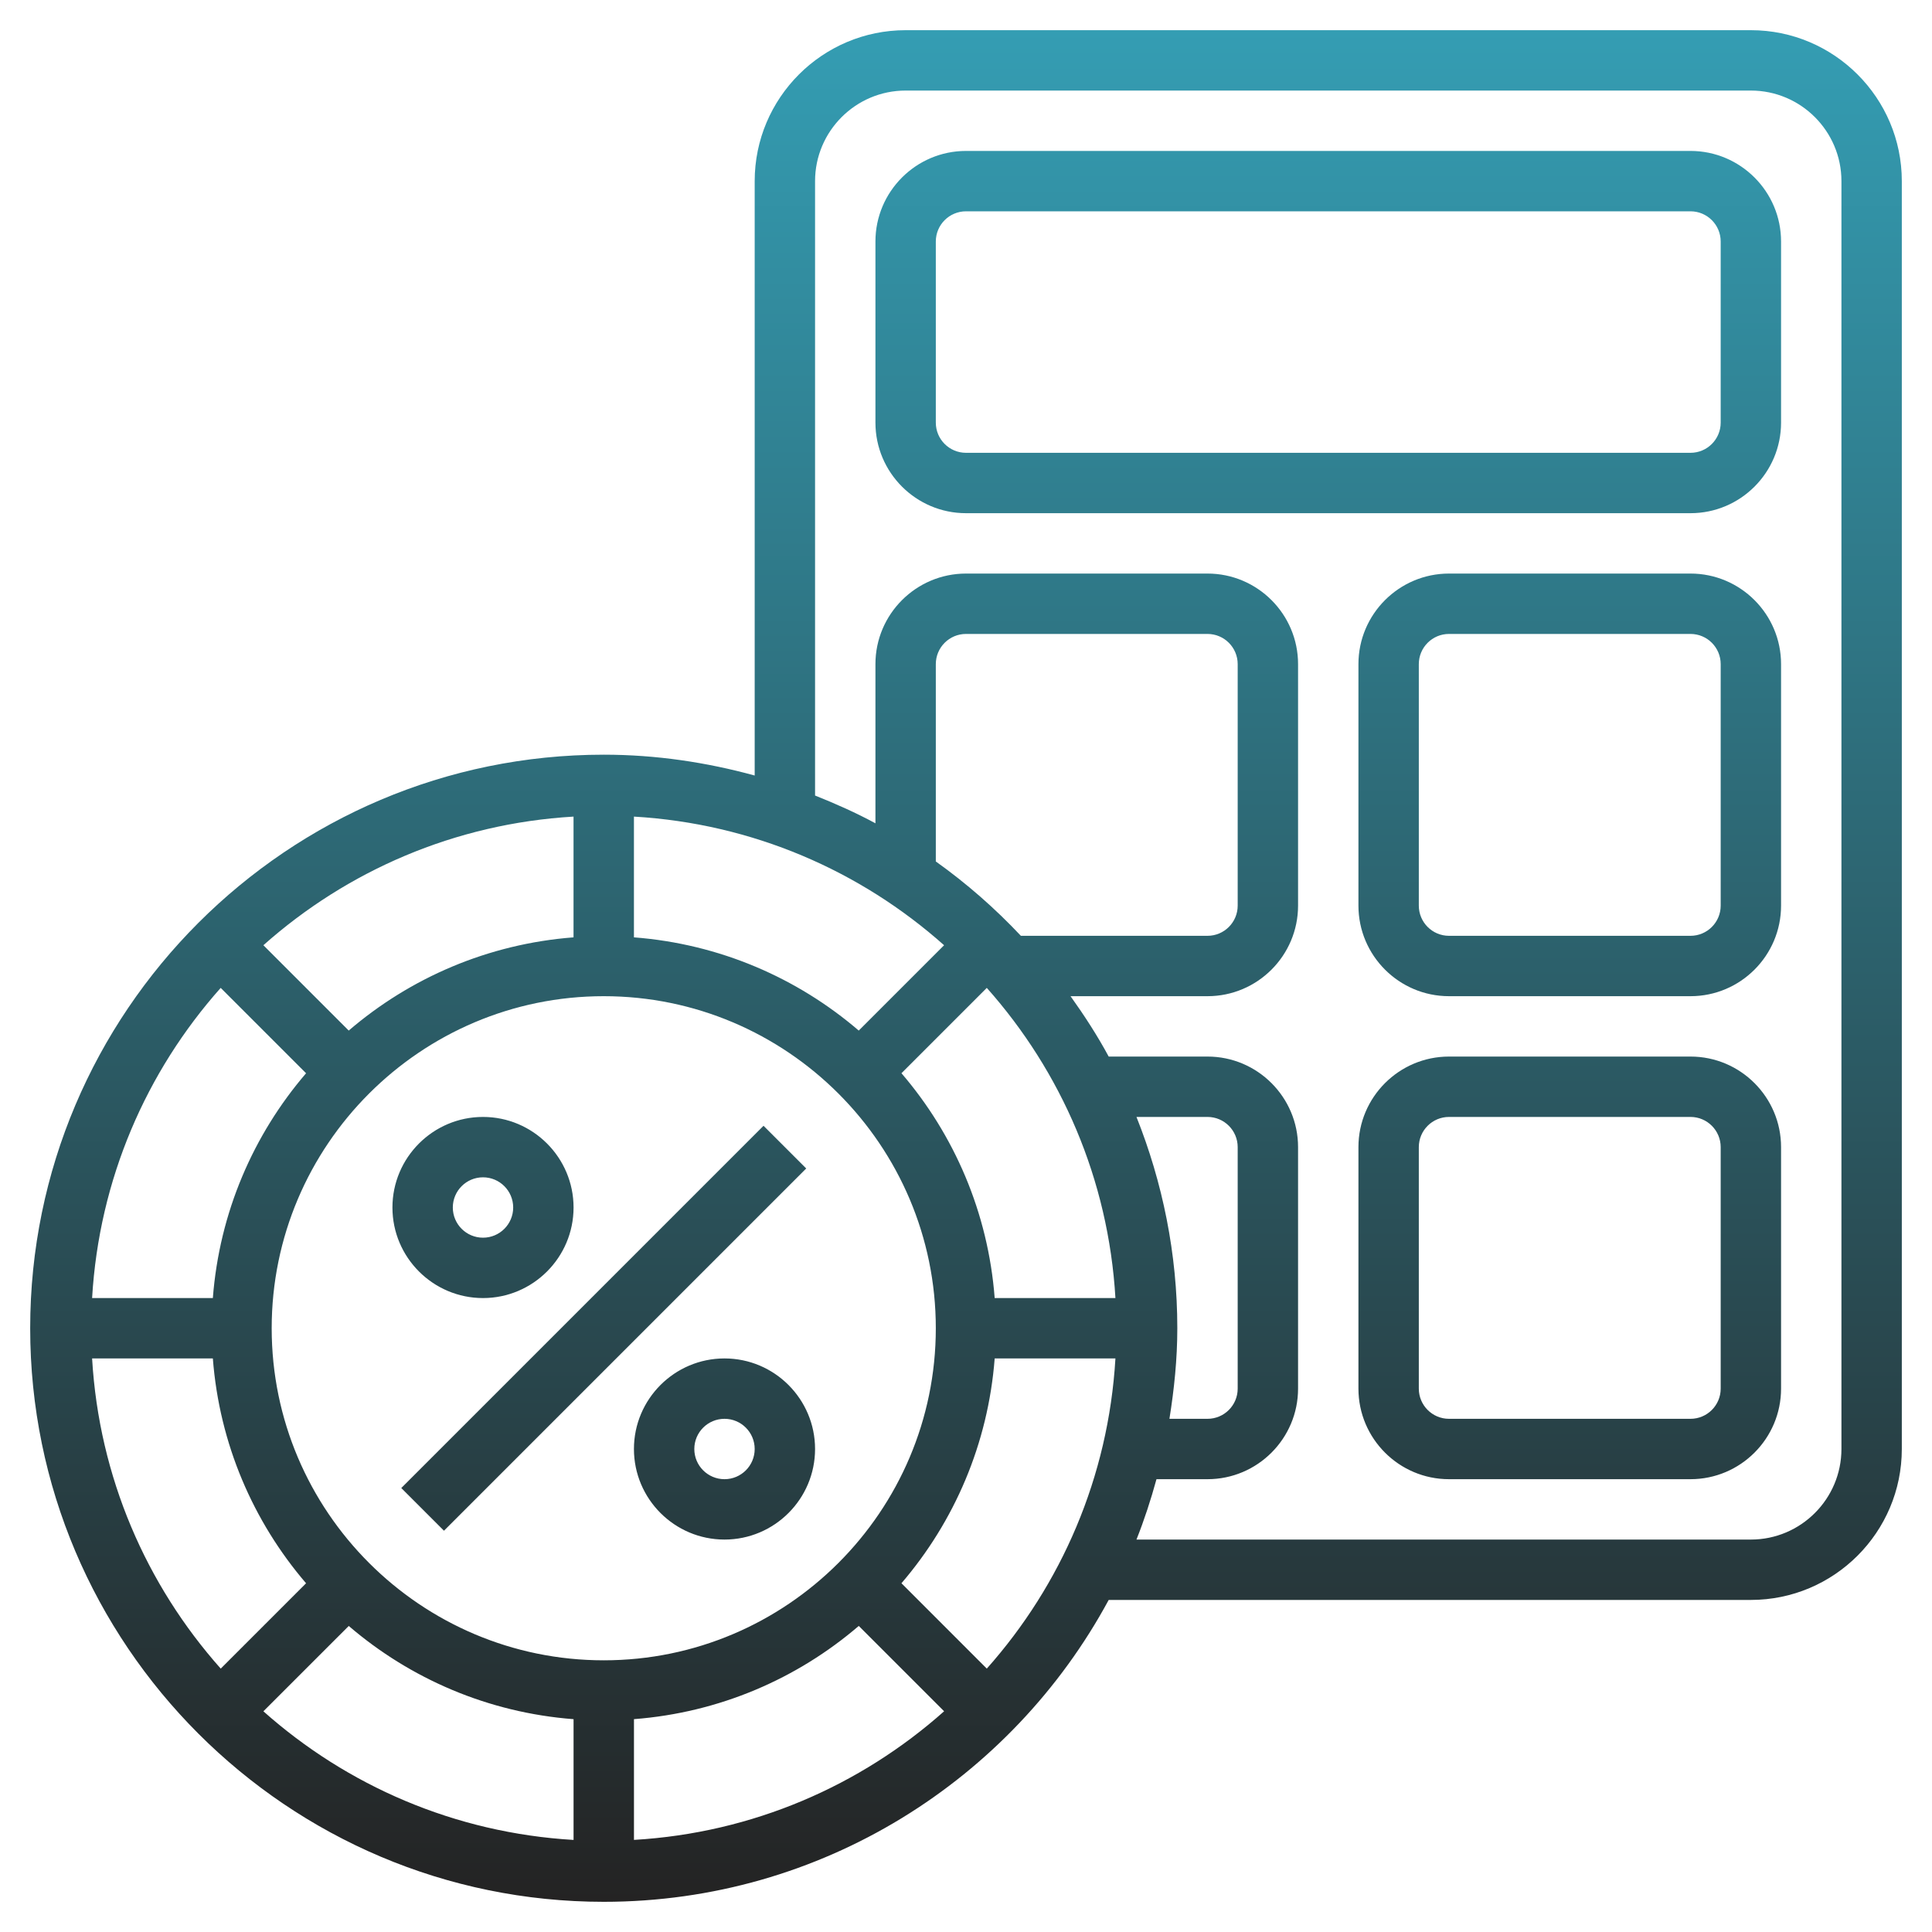 <!-- icon666.com - MILLIONS vector ICONS FREE --><svg xmlns="http://www.w3.org/2000/svg" xmlns:xlink="http://www.w3.org/1999/xlink" id="_x33_0" enable-background="new 0 0 64 64" viewBox="0 0 64 64"><linearGradient id="SVGID_1_" gradientUnits="userSpaceOnUse" x1="32" x2="32" y1="63" y2="1"><stop offset="0" stop-color="#242323"/><stop offset="1" stop-color="#349db3"/></linearGradient><path d="m26.707 38.707-12 12-1.414-1.414 12-12zm-13.707 1.293c0-1.654 1.346-3 3-3s3 1.346 3 3-1.346 3-3 3-3-1.346-3-3zm2 0c0 .552.448 1 1 1s1-.448 1-1-.448-1-1-1-1 .448-1 1zm12 8c0 1.654-1.346 3-3 3s-3-1.346-3-3 1.346-3 3-3 3 1.346 3 3zm-2 0c0-.552-.448-1-1-1s-1 .448-1 1 .448 1 1 1 1-.448 1-1zm38-42v42c0 2.757-2.243 5-5 5h-21.273c-3.213 5.948-9.505 10-16.727 10-10.477 0-19-8.523-19-19s8.523-19 19-19c1.733 0 3.404.253 5 .69v-19.69c0-2.757 2.243-5 5-5h28c2.757 0 5 2.243 5 5zm-43 27c-6.065 0-11 4.935-11 11s4.935 11 11 11 11-4.935 11-11-4.935-11-11-11zm-1-5.949c-3.933.23-7.505 1.797-10.275 4.261l2.827 2.827c2.036-1.747 4.615-2.871 7.447-3.088v-4zm-11.689 5.674c-2.464 2.77-4.03 6.342-4.26 10.275h4c.217-2.833 1.341-5.411 3.088-7.447zm-4.26 12.275c.23 3.933 1.797 7.505 4.261 10.275l2.827-2.827c-1.747-2.037-2.871-4.615-3.088-7.448zm5.674 11.689c2.77 2.464 6.341 4.03 10.275 4.261v-4c-2.833-.217-5.411-1.341-7.447-3.088zm12.275 4.26c3.933-.23 7.505-1.797 10.275-4.261l-2.827-2.827c-2.036 1.747-4.615 2.871-7.447 3.088v4zm11.689-5.674c2.464-2.77 4.03-6.341 4.261-10.275h-4c-.217 2.833-1.341 5.411-3.088 7.447zm6.311-11.275c0 1.023-.104 2.02-.261 3h1.261c.552 0 1-.448 1-1v-8c0-.552-.448-1-1-1h-2.353c.864 2.169 1.353 4.527 1.353 7zm-6.311-11.275-2.827 2.827c1.747 2.036 2.871 4.615 3.088 7.447h4c-.231-3.932-1.797-7.504-4.261-10.274zm1.129-1.725h6.182c.552 0 1-.448 1-1v-8c0-.552-.448-1-1-1h-8c-.552 0-1 .448-1 1v6.537c1.02.728 1.962 1.553 2.818 2.463zm-12.818-3.949v4c2.833.217 5.411 1.341 7.447 3.088l2.827-2.827c-2.769-2.465-6.341-4.031-10.274-4.261zm40-21.051c0-1.654-1.346-3-3-3h-28c-1.654 0-3 1.346-3 3v20.353c.685.273 1.357.572 2 .92v-5.273c0-1.654 1.346-3 3-3h8c1.654 0 3 1.346 3 3v8c0 1.654-1.346 3-3 3h-4.537c.458.641.888 1.303 1.264 2h3.273c1.654 0 3 1.346 3 3v8c0 1.654-1.346 3-3 3h-1.69c-.187.682-.405 1.35-.663 2h20.353c1.654 0 3-1.346 3-3zm-2 2v6c0 1.654-1.346 3-3 3h-24c-1.654 0-3-1.346-3-3v-6c0-1.654 1.346-3 3-3h24c1.654 0 3 1.346 3 3zm-2 0c0-.552-.448-1-1-1h-24c-.552 0-1 .448-1 1v6c0 .552.448 1 1 1h24c.552 0 1-.448 1-1zm2 14v8c0 1.654-1.346 3-3 3h-8c-1.654 0-3-1.346-3-3v-8c0-1.654 1.346-3 3-3h8c1.654 0 3 1.346 3 3zm-2 0c0-.552-.448-1-1-1h-8c-.552 0-1 .448-1 1v8c0 .552.448 1 1 1h8c.552 0 1-.448 1-1zm2 16v8c0 1.654-1.346 3-3 3h-8c-1.654 0-3-1.346-3-3v-8c0-1.654 1.346-3 3-3h8c1.654 0 3 1.346 3 3zm-2 0c0-.552-.448-1-1-1h-8c-.552 0-1 .448-1 1v8c0 .552.448 1 1 1h8c.552 0 1-.448 1-1z" fill="url(#SVGID_1_)"/></svg>